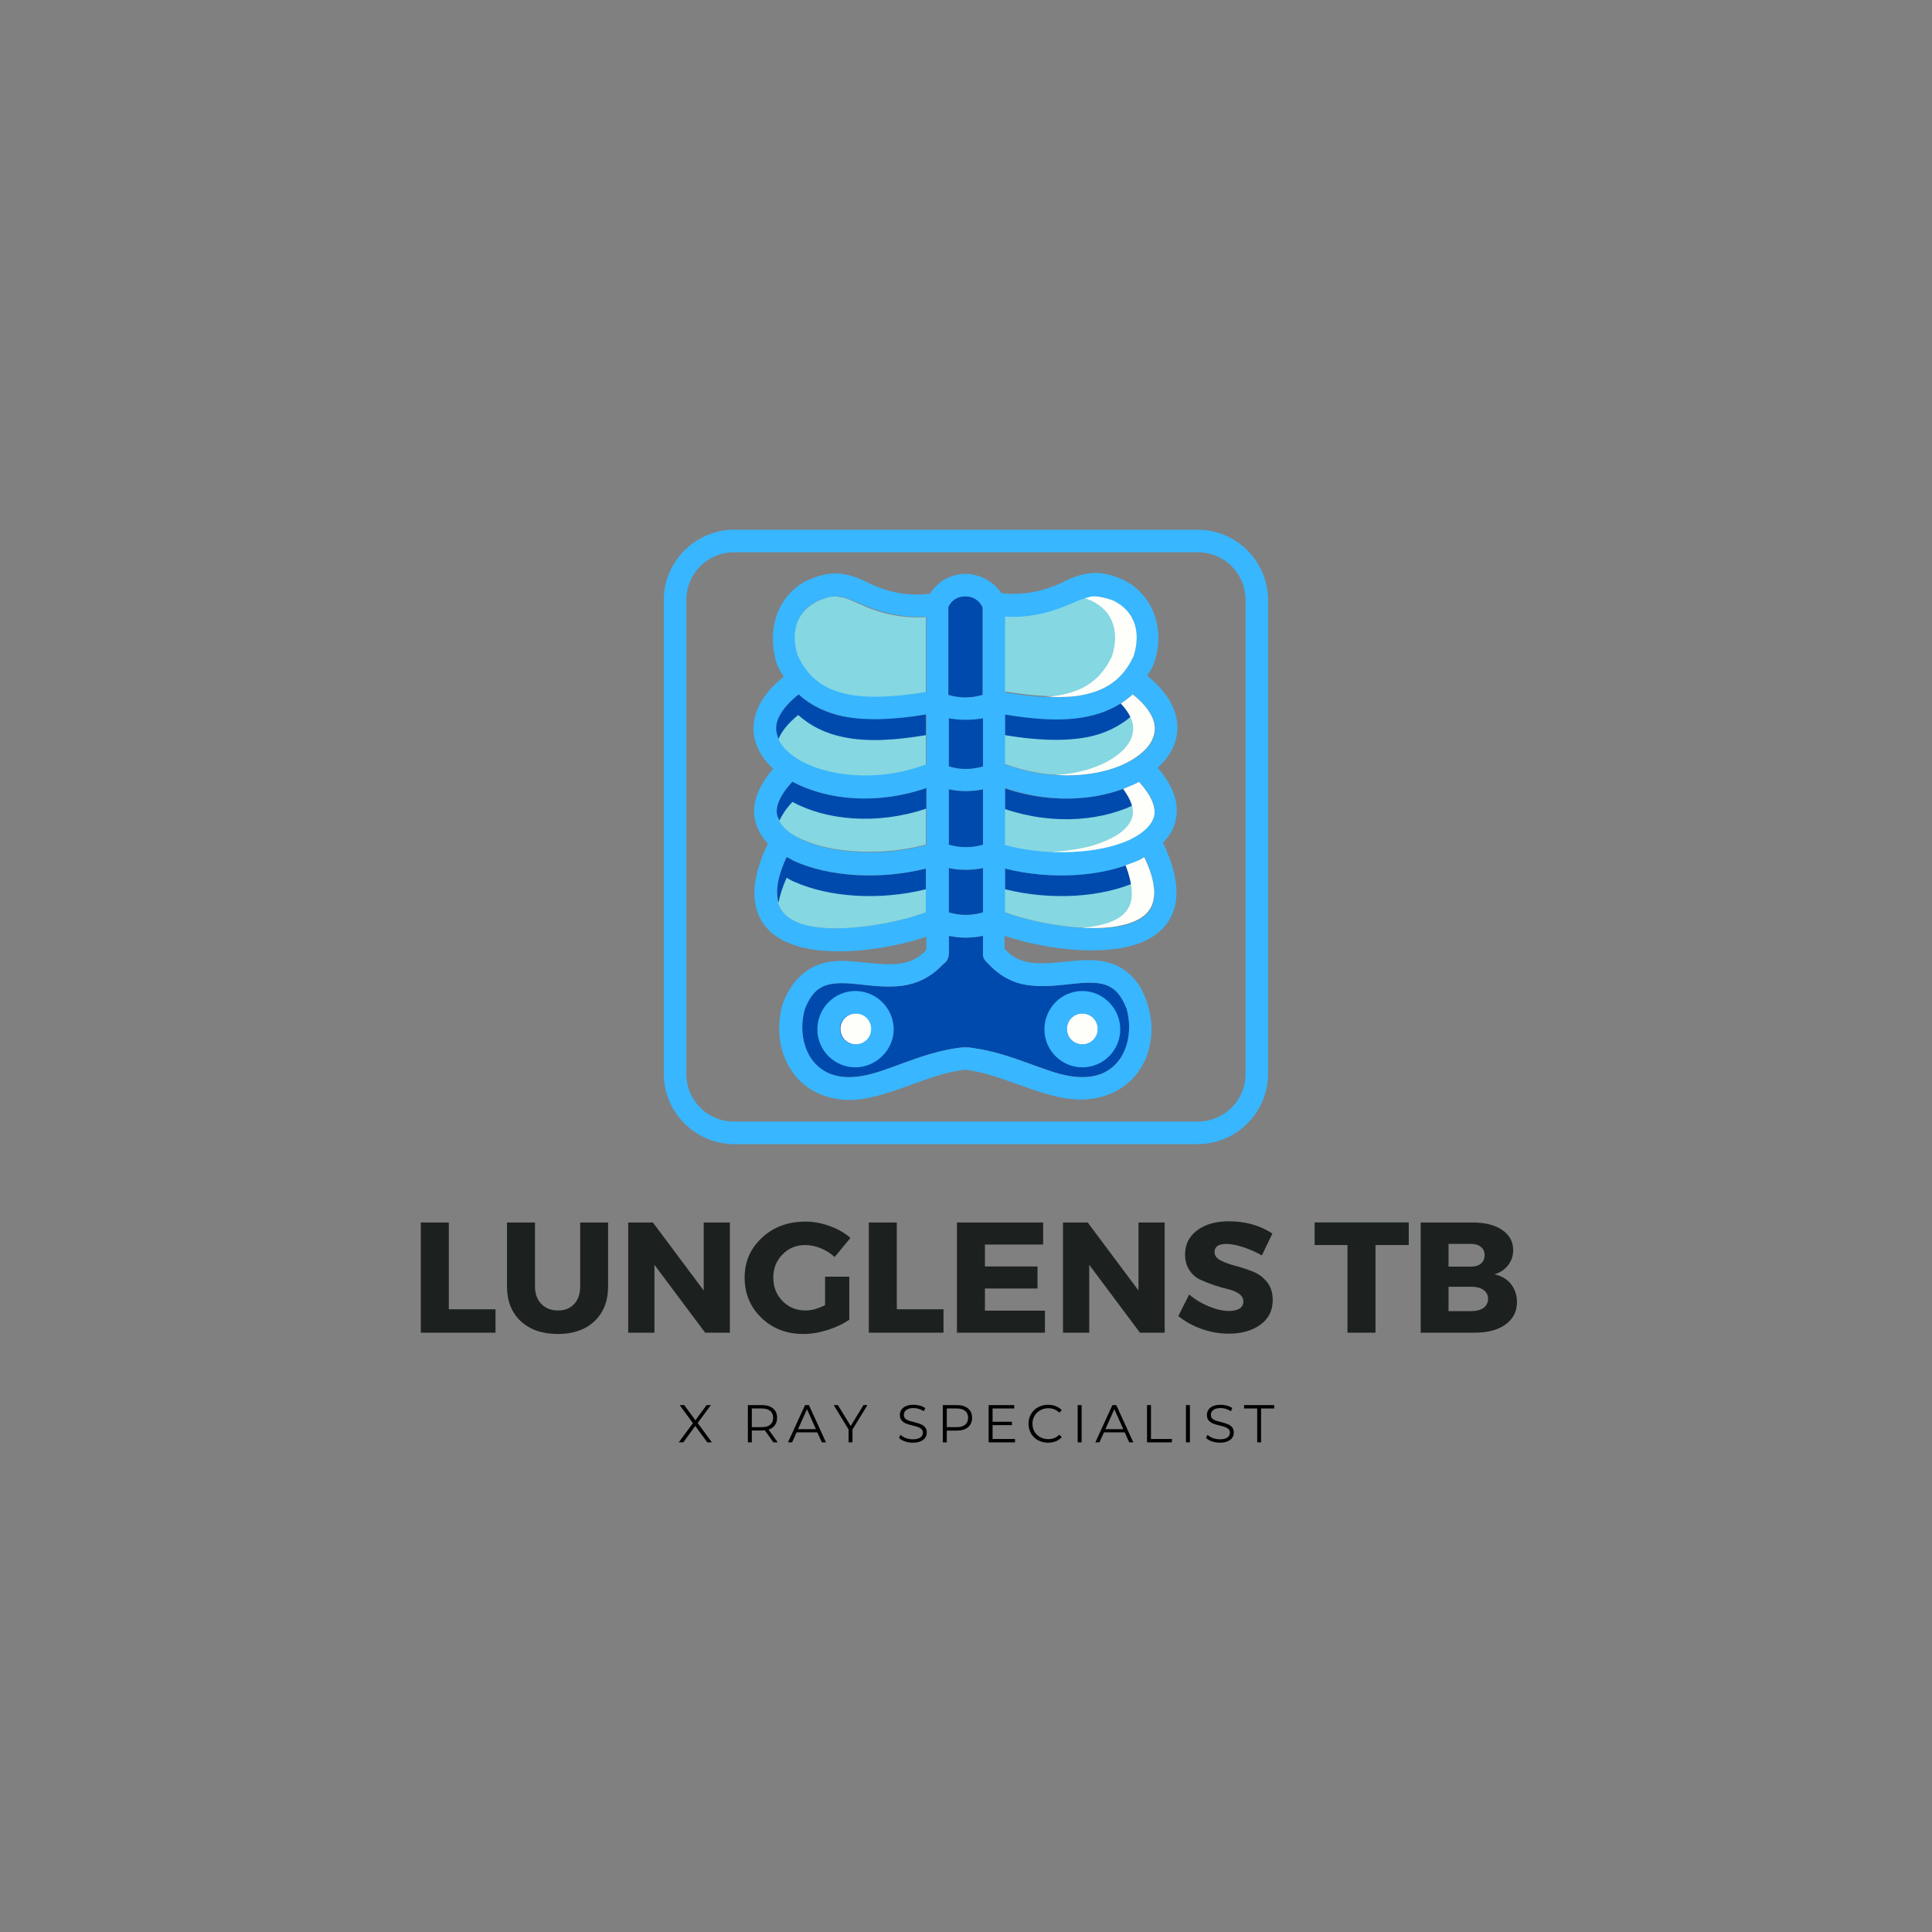 <svg xmlns="http://www.w3.org/2000/svg" xmlns:xlink="http://www.w3.org/1999/xlink" width="500" zoomAndPan="magnify" viewBox="0 0 375 375" height="500" preserveAspectRatio="xMidYMid meet" version="1.0"><rect x="0" y="0" width="375" height="375" fill="#808080" stroke="none"/><defs><g/><clipPath id="8dfd5651bb"><path d="M 128.762 102.809 L 246.512 102.809 L 246.512 222.059 L 128.762 222.059 Z M 128.762 102.809 " clip-rule="nonzero"/></clipPath></defs><path fill="#004aad" d="M 184.18 181.641 L 184.18 185.184 C 184.086 186.395 183.434 186.953 182.969 187.23 C 180.641 189.75 177.844 190.961 175.145 191.332 C 172.16 191.703 169.273 191.332 166.758 191.051 C 164.242 190.773 162.004 190.68 160.328 191.238 C 158.746 191.797 157.441 192.824 156.23 195.805 C 155.203 199.344 155.762 203.07 157.531 205.586 C 159.305 208.102 162.285 209.688 167.316 208.848 C 172.16 208.102 178.777 204.281 186.324 203.352 C 187.254 203.258 188 203.258 189.027 203.445 C 196.387 204.469 202.816 208.102 207.566 208.848 C 212.504 209.688 215.488 208.102 217.352 205.586 C 219.121 203.07 219.68 199.344 218.656 195.711 C 217.441 192.73 216.141 191.703 214.555 191.145 C 212.879 190.586 210.734 190.68 208.125 190.961 C 205.609 191.238 202.723 191.613 199.742 191.238 C 197.039 190.867 194.242 189.656 191.914 187.141 C 191.449 186.672 190.703 186.113 190.797 185.09 L 190.797 181.641 C 188.559 182.109 186.324 182.109 184.18 181.641 Z M 184.18 181.641 " fill-opacity="1" fill-rule="nonzero"/><g clip-path="url(#8dfd5651bb)"><path fill="#38b6ff" d="M 142.531 102.816 C 134.984 102.816 128.836 108.969 128.836 116.516 L 128.836 208.383 C 128.836 215.93 134.984 222.078 142.531 222.078 L 232.445 222.078 C 239.992 222.078 246.141 215.93 246.141 208.383 L 246.141 116.516 C 246.141 108.969 239.992 102.816 232.445 102.816 Z M 142.531 107.195 L 232.445 107.195 C 237.66 107.195 241.762 111.297 241.762 116.516 L 241.762 208.383 C 241.762 213.602 237.66 217.699 232.445 217.699 L 142.531 217.699 C 137.312 217.699 133.215 213.602 133.215 208.383 L 133.215 116.516 C 133.215 111.297 137.312 107.195 142.531 107.195 Z M 142.531 107.195 " fill-opacity="1" fill-rule="nonzero"/></g><path fill="#38b6ff" d="M 187.348 111.391 C 184.738 111.391 182.039 112.785 180.547 115.211 C 176.633 115.77 172.906 115.117 168.992 113.348 C 167.129 112.414 165.453 111.668 163.496 111.391 C 161.539 111.109 159.395 111.484 157.066 112.508 C 157.066 112.508 157.066 112.508 156.973 112.508 C 151.664 115.023 149.332 120.52 150.172 126.203 C 150.359 127.414 150.637 128.719 151.105 129.559 C 151.383 130.211 151.758 130.77 152.129 131.328 C 148.309 134.402 146.258 137.852 146.258 141.391 C 146.258 144.371 147.75 147.074 150.078 149.219 C 147.191 152.57 145.887 155.926 146.539 159.094 C 146.91 160.863 147.844 162.449 149.055 163.754 C 146.164 169.715 145.699 174.469 147.469 178.102 C 149.426 182.016 153.621 183.691 158 184.344 C 165.453 185.367 174.211 183.691 179.801 181.828 L 179.801 184.344 C 178.219 186.113 176.539 186.766 174.582 187.047 C 172.441 187.324 169.926 187.047 167.223 186.766 C 164.52 186.488 161.727 186.207 158.93 187.23 C 156.602 188.07 154.551 189.75 152.969 192.543 C 152.223 193.941 151.848 194.781 151.57 196.27 C 150.73 200.555 151.477 204.844 153.898 208.195 C 156.414 211.738 160.98 213.973 166.664 213.414 C 167.504 213.32 167.969 213.227 168.809 213.043 C 174.863 211.832 181.105 208.289 187.348 207.637 C 193.219 208.289 199.273 211.551 205.145 212.855 C 206.262 213.133 207.566 213.32 209.059 213.414 C 214.277 213.602 218.469 211.457 220.891 208.102 C 223.035 205.215 223.777 201.488 223.406 197.855 C 222.941 195.152 222.477 193.848 221.355 191.613 C 219.867 189.281 218.004 187.793 215.859 187.047 C 213.062 186.113 210.27 186.301 207.566 186.582 C 204.863 186.859 202.348 187.141 200.207 186.859 C 198.25 186.582 196.574 185.93 194.988 184.156 L 194.988 181.641 C 200.484 183.504 209.336 185.184 216.793 184.156 C 221.172 183.504 225.363 181.828 227.32 177.914 C 229.09 174.375 228.625 169.621 225.734 163.566 C 227.039 162.262 227.973 160.68 228.25 158.906 C 228.902 155.738 227.598 152.387 224.711 149.031 C 227.039 146.887 228.531 144.281 228.531 141.203 C 228.531 137.758 226.574 134.309 222.66 131.141 C 222.941 130.676 223.312 130.211 223.594 129.652 C 224.152 128.441 224.43 127.508 224.711 125.832 C 225.457 120.242 223.035 114.93 217.816 112.414 C 217.816 112.414 217.816 112.414 217.723 112.414 C 215.395 111.391 213.25 111.016 211.293 111.297 C 209.336 111.574 207.566 112.32 205.797 113.254 C 201.977 114.93 198.25 115.582 194.336 115.117 C 192.754 112.695 189.957 111.391 187.348 111.391 Z M 187.348 115.77 C 188.746 115.77 189.957 116.422 190.703 117.91 L 190.703 134.867 C 188.465 135.52 186.324 135.52 184.086 134.867 L 184.086 117.816 C 184.832 116.422 186.043 115.77 187.348 115.77 Z M 162.098 115.77 C 162.379 115.77 162.656 115.77 162.938 115.77 C 164.055 115.953 165.359 116.422 167.129 117.258 C 167.129 117.258 167.223 117.258 167.223 117.258 C 171.23 119.031 175.422 119.961 179.801 119.684 L 179.801 134.219 C 174.117 135.148 168.898 135.52 164.707 134.684 C 160.234 133.75 157.066 131.699 154.926 127.137 C 153.434 122.289 154.832 118.379 158.93 116.516 C 160.234 116.047 161.168 115.863 162.098 115.77 Z M 212.785 115.77 C 213.715 115.77 214.742 116.047 216.047 116.605 C 220.145 118.562 221.543 122.477 220.051 127.32 C 217.91 131.887 214.742 133.938 210.27 134.867 C 206.078 135.707 200.859 135.336 195.176 134.402 L 195.176 119.867 C 199.461 120.148 203.746 119.309 207.754 117.445 C 207.754 117.445 207.848 117.445 207.848 117.445 C 209.617 116.605 210.828 116.047 212.039 115.953 C 212.133 115.77 212.41 115.77 212.785 115.77 Z M 219.867 134.777 C 223.035 137.293 224.246 139.621 224.246 141.391 C 224.246 143.441 222.941 145.492 220.145 147.262 C 214.836 150.617 204.773 152.012 195.176 148.379 L 195.176 138.781 C 200.859 139.715 206.262 140.086 211.199 139.156 C 214.367 138.41 217.352 137.012 219.867 134.777 Z M 155.016 134.777 C 157.531 137.012 160.516 138.41 163.777 139.062 C 168.621 140.086 174.117 139.621 179.801 138.688 L 179.801 148.285 C 170.203 151.918 160.141 150.617 154.832 147.168 C 152.035 145.398 150.73 143.348 150.73 141.297 C 150.637 139.621 151.848 137.293 155.016 134.777 Z M 184.18 139.434 C 186.324 139.898 188.559 139.898 190.797 139.434 L 190.797 148.75 C 188.559 149.402 186.418 149.402 184.18 148.75 Z M 153.805 151.734 C 160.328 155.273 170.113 156.301 179.801 153.039 L 179.801 164.031 C 171.508 166.27 161.633 165.711 155.949 163.102 C 152.875 161.703 151.289 159.934 150.918 158.254 C 150.547 156.672 151.195 154.527 153.805 151.734 Z M 221.078 151.734 C 223.688 154.527 224.34 156.672 224.059 158.164 C 223.688 159.934 222.102 161.703 219.027 163.008 C 213.344 165.617 203.469 166.176 195.176 163.938 L 195.176 152.945 C 204.773 156.301 214.461 155.273 221.078 151.734 Z M 184.18 153.223 C 186.324 153.691 188.559 153.691 190.797 153.223 L 190.797 163.938 C 188.559 164.59 186.418 164.5 184.18 163.938 Z M 152.688 166.363 C 153.152 166.641 153.621 166.922 154.086 167.105 C 160.887 170.184 170.762 170.832 179.707 168.598 L 179.707 177.078 C 175.328 178.754 165.359 180.898 158.559 179.965 C 154.926 179.406 152.41 178.195 151.383 176.145 C 150.547 174.281 150.453 171.207 152.688 166.363 Z M 222.195 166.363 C 224.43 171.301 224.43 174.281 223.5 176.145 C 222.477 178.195 219.961 179.406 216.324 179.965 C 209.43 180.898 199.555 178.754 195.176 177.168 L 195.176 168.691 C 204.211 170.926 213.996 170.273 220.797 167.199 C 221.262 166.828 221.73 166.547 222.195 166.363 Z M 184.18 168.504 C 186.324 168.969 188.559 168.969 190.797 168.504 L 190.797 177.078 C 188.559 177.73 186.418 177.73 184.18 177.078 Z M 184.18 181.641 C 186.324 182.109 188.559 182.109 190.797 181.641 L 190.797 185.09 C 190.703 186.113 191.449 186.672 191.914 187.141 C 194.242 189.656 197.039 190.961 199.742 191.238 C 202.723 191.613 205.609 191.238 208.125 190.961 C 210.641 190.68 212.879 190.586 214.555 191.145 C 216.141 191.703 217.441 192.73 218.656 195.711 C 219.68 199.25 219.121 203.07 217.352 205.586 C 215.578 208.102 212.598 209.688 207.566 208.848 C 202.816 208.102 196.293 204.469 189.027 203.445 C 188 203.258 187.254 203.258 186.324 203.352 C 178.777 204.281 172.16 208.102 167.316 208.848 C 162.379 209.688 159.395 208.102 157.531 205.586 C 155.762 203.07 155.203 199.344 156.23 195.805 C 157.441 192.824 158.746 191.797 160.328 191.238 C 162.004 190.68 164.148 190.773 166.758 191.051 C 169.273 191.332 172.16 191.703 175.145 191.332 C 177.844 190.961 180.641 189.75 182.969 187.23 C 183.344 186.953 184.086 186.395 184.18 185.184 Z M 184.18 181.641 " fill-opacity="1" fill-rule="nonzero"/><path fill="#38b6ff" d="M 166.012 192.355 C 161.91 192.355 158.652 195.711 158.652 199.812 C 158.652 203.91 162.004 207.172 166.012 207.172 C 170.02 207.172 173.465 203.816 173.465 199.812 C 173.465 195.711 170.113 192.355 166.012 192.355 Z M 166.012 196.734 C 167.688 196.734 168.992 198.039 168.992 199.719 C 168.992 201.395 167.688 202.699 166.012 202.699 C 164.336 202.699 163.031 201.395 163.031 199.719 C 163.031 198.039 164.336 196.734 166.012 196.734 Z M 166.012 196.734 " fill-opacity="1" fill-rule="nonzero"/><path fill="#38b6ff" d="M 210.082 192.355 C 205.984 192.355 202.723 195.711 202.723 199.812 C 202.723 203.91 206.078 207.172 210.082 207.172 C 214.184 207.172 217.441 203.816 217.441 199.812 C 217.441 195.711 214.09 192.355 210.082 192.355 Z M 210.082 196.734 C 211.762 196.734 213.062 198.039 213.062 199.719 C 213.062 201.395 211.762 202.699 210.082 202.699 C 208.406 202.699 207.102 201.395 207.102 199.719 C 207.102 198.039 208.406 196.734 210.082 196.734 Z M 210.082 196.734 " fill-opacity="1" fill-rule="nonzero"/><path fill="#fefffb" d="M 166.105 196.734 C 164.43 196.734 163.125 198.039 163.125 199.719 C 163.125 201.395 164.43 202.699 166.105 202.699 C 167.781 202.699 169.086 201.395 169.086 199.719 C 169.086 198.039 167.781 196.734 166.105 196.734 Z M 166.105 196.734 " fill-opacity="1" fill-rule="nonzero"/><path fill="#fefffb" d="M 210.082 196.734 C 208.406 196.734 207.102 198.039 207.102 199.719 C 207.102 201.395 208.406 202.699 210.082 202.699 C 211.762 202.699 213.062 201.395 213.062 199.719 C 213.062 198.039 211.762 196.734 210.082 196.734 Z M 210.082 196.734 " fill-opacity="1" fill-rule="nonzero"/><path fill="#004aad" d="M 187.348 115.77 C 185.949 115.77 184.738 116.422 184.086 117.816 L 184.086 134.867 C 186.23 135.52 188.465 135.52 190.703 134.867 L 190.703 117.91 C 190.051 116.422 188.746 115.77 187.348 115.77 Z M 184.18 139.434 L 184.18 148.75 C 186.324 149.402 188.559 149.402 190.797 148.75 L 190.797 139.434 C 188.559 139.809 186.324 139.809 184.18 139.434 Z M 184.18 153.223 L 184.18 163.938 C 186.324 164.59 188.559 164.59 190.797 163.938 L 190.797 153.223 C 188.559 153.691 186.324 153.691 184.18 153.223 Z M 184.18 168.504 L 184.18 177.078 C 186.324 177.73 188.559 177.73 190.797 177.078 L 190.797 168.504 C 188.559 168.969 186.324 168.969 184.18 168.504 Z M 184.18 168.504 " fill-opacity="1" fill-rule="nonzero"/><path fill="#85d7e1" d="M 162.098 115.77 C 161.168 115.77 160.234 116.047 158.836 116.605 C 154.738 118.562 153.34 122.477 154.832 127.23 C 156.973 131.793 160.141 133.844 164.613 134.777 C 168.809 135.613 174.023 135.242 179.707 134.309 L 179.707 119.773 C 175.422 120.055 171.137 119.215 167.129 117.352 C 167.129 117.352 167.035 117.352 167.035 117.352 C 165.266 116.516 164.055 115.953 162.844 115.863 C 162.656 115.77 162.379 115.77 162.098 115.77 Z M 155.016 134.777 C 151.848 137.293 150.637 139.621 150.637 141.391 C 150.637 143.441 151.941 145.492 154.738 147.262 C 160.047 150.617 170.113 152.012 179.707 148.379 L 179.707 138.781 C 174.023 139.715 168.527 140.086 163.684 139.156 C 160.516 138.41 157.441 137.012 155.016 134.777 Z M 153.805 151.734 C 151.195 154.527 150.547 156.672 150.824 158.164 C 151.195 159.934 152.781 161.703 155.855 163.008 C 161.539 165.617 171.414 166.176 179.707 163.938 L 179.707 152.945 C 170.113 156.301 160.422 155.273 153.805 151.734 Z M 152.688 166.363 C 150.453 171.301 150.453 174.281 151.383 176.145 C 152.41 178.195 154.926 179.5 158.559 179.965 C 165.453 180.898 175.328 178.754 179.707 177.078 L 179.707 168.598 C 170.672 170.832 160.887 170.184 154.086 167.105 C 153.621 166.828 153.152 166.547 152.688 166.363 Z M 152.688 166.363 " fill-opacity="1" fill-rule="nonzero"/><path fill="#85d7e1" d="M 212.785 115.77 C 212.504 115.77 212.227 115.77 211.945 115.77 C 210.828 115.953 209.523 116.422 207.754 117.258 C 207.754 117.258 207.66 117.258 207.66 117.258 C 203.652 119.031 199.461 119.961 195.082 119.684 L 195.082 134.219 C 200.766 135.148 205.984 135.52 210.176 134.684 C 214.648 133.75 217.816 131.699 219.961 127.137 C 221.449 122.289 220.051 118.379 215.953 116.422 C 214.648 116.047 213.625 115.863 212.785 115.77 Z M 219.867 134.777 C 217.352 137.012 214.367 138.41 211.109 139.062 C 206.262 140.086 200.766 139.621 195.082 138.688 L 195.082 148.285 C 204.68 151.918 214.836 150.617 220.051 147.168 C 222.848 145.398 224.152 143.348 224.152 141.297 C 224.152 139.621 223.035 137.293 219.867 134.777 Z M 221.078 151.734 C 214.555 155.273 204.773 156.301 195.082 153.039 L 195.082 164.031 C 203.375 166.27 213.25 165.711 218.934 163.102 C 222.008 161.703 223.594 159.934 223.965 158.254 C 224.34 156.672 223.594 154.527 221.078 151.734 Z M 222.102 166.363 C 221.637 166.641 221.172 166.922 220.703 167.105 C 213.902 170.184 204.027 170.832 195.082 168.598 L 195.082 177.078 C 199.461 178.754 209.336 180.898 216.23 179.871 C 219.867 179.312 222.383 178.102 223.406 176.051 C 224.34 174.281 224.43 171.207 222.102 166.363 Z M 222.102 166.363 " fill-opacity="1" fill-rule="nonzero"/><path fill="#004aad" d="M 219.867 134.777 C 217.352 137.012 214.367 138.41 211.109 139.062 C 206.262 140.086 200.766 139.621 195.082 138.688 L 195.082 142.695 C 200.766 143.629 206.168 144 211.109 143.066 C 214.367 142.418 217.352 141.02 219.867 138.781 C 222.008 140.461 223.125 142.043 223.688 143.441 C 223.965 142.789 224.152 142.137 224.152 141.484 C 224.152 139.621 223.035 137.293 219.867 134.777 Z M 221.078 151.734 C 214.555 155.273 204.773 156.301 195.082 153.039 L 195.082 157.043 C 204.773 160.305 214.461 159.281 221.078 155.738 C 222.289 157.137 223.125 158.254 223.594 159.375 C 223.777 159 223.965 158.629 224.059 158.254 C 224.34 156.672 223.594 154.527 221.078 151.734 Z M 222.102 166.363 C 221.637 166.641 221.172 166.922 220.703 167.105 C 213.902 170.184 204.027 170.832 195.082 168.598 L 195.082 172.605 C 204.121 174.84 213.902 174.188 220.703 171.113 C 221.172 170.926 221.637 170.648 222.102 170.367 C 222.941 172.23 223.406 173.816 223.688 175.215 C 224.246 173.348 224.059 170.555 222.102 166.363 Z M 222.102 166.363 " fill-opacity="1" fill-rule="nonzero"/><path fill="#004aad" d="M 155.016 134.777 C 151.848 137.293 150.637 139.621 150.637 141.391 C 150.637 142.043 150.824 142.695 151.105 143.441 C 151.664 142.043 152.875 140.461 154.926 138.781 C 157.441 141.02 160.422 142.418 163.684 143.066 C 168.527 144.094 174.023 143.629 179.707 142.695 L 179.707 138.688 C 174.023 139.621 168.527 139.992 163.684 139.062 C 160.516 138.41 157.441 137.012 155.016 134.777 Z M 153.805 151.734 C 151.195 154.527 150.547 156.672 150.824 158.164 C 150.918 158.535 151.105 158.906 151.289 159.281 C 151.758 158.254 152.5 157.043 153.805 155.648 C 160.328 159.188 170.113 160.211 179.801 156.949 L 179.801 152.945 C 170.113 156.301 160.422 155.273 153.805 151.734 Z M 152.688 166.363 C 150.73 170.555 150.547 173.348 151.105 175.215 C 151.383 173.816 151.848 172.23 152.688 170.367 C 153.152 170.648 153.621 170.926 154.086 171.113 C 160.887 174.188 170.762 174.84 179.707 172.605 L 179.707 168.598 C 170.672 170.832 160.887 170.184 154.086 167.105 C 153.621 166.828 153.152 166.547 152.688 166.363 Z M 152.688 166.363 " fill-opacity="1" fill-rule="nonzero"/><path fill="#fefffb" d="M 212.785 115.77 C 212.504 115.77 212.227 115.77 211.945 115.77 C 211.574 115.863 211.109 115.953 210.641 116.141 C 211.016 116.234 211.387 116.422 211.852 116.605 C 215.953 118.562 217.352 122.477 215.859 127.32 C 213.715 131.887 210.547 133.938 206.078 134.867 C 205.051 135.055 204.027 135.242 202.91 135.242 C 205.609 135.336 208.125 135.336 210.27 134.867 C 214.742 133.938 217.91 131.887 220.051 127.32 C 221.543 122.477 220.145 118.562 216.047 116.605 C 214.648 116.047 213.625 115.863 212.785 115.77 Z M 219.867 134.777 C 219.121 135.43 218.375 135.988 217.535 136.547 C 219.309 138.41 219.961 140.086 219.961 141.391 C 219.961 143.441 218.656 145.492 215.859 147.262 C 213.25 148.938 209.43 150.148 205.051 150.43 C 211.109 150.801 216.605 149.496 220.051 147.262 C 222.848 145.492 224.152 143.441 224.152 141.391 C 224.152 139.621 223.035 137.293 219.867 134.777 Z M 221.078 151.734 C 220.145 152.293 219.027 152.664 218.004 153.133 C 219.586 155.273 220.051 156.949 219.867 158.254 C 219.492 160.027 217.91 161.797 214.836 163.102 C 212.039 164.406 208.219 165.148 204.121 165.336 C 209.805 165.617 215.301 164.777 219.027 163.102 C 222.102 161.703 223.688 159.934 224.059 158.254 C 224.34 156.672 223.594 154.527 221.078 151.734 Z M 222.102 166.363 C 221.637 166.641 221.172 166.922 220.703 167.105 C 220.051 167.387 219.309 167.664 218.469 167.945 C 219.961 171.859 219.961 174.469 219.121 176.051 C 218.094 178.102 215.578 179.312 211.945 179.871 C 211.293 179.965 210.641 179.965 210.082 180.059 C 212.227 180.152 214.367 180.152 216.23 179.871 C 219.867 179.312 222.383 178.102 223.406 176.051 C 224.34 174.281 224.43 171.207 222.102 166.363 Z M 222.102 166.363 " fill-opacity="1" fill-rule="nonzero"/><g fill="#1c2120" fill-opacity="1"><g transform="translate(79.536, 258.677)"><g><path d="M 7.578 -4.547 L 16.641 -4.547 L 16.641 0 L 2.141 0 L 2.141 -21.391 L 7.578 -21.391 Z M 7.578 -4.547 "/></g></g></g><g fill="#1c2120" fill-opacity="1"><g transform="translate(96.64, 258.677)"><g><path d="M 21.391 -21.391 L 21.391 -8.984 C 21.391 -6.148 20.508 -3.898 18.75 -2.234 C 17 -0.578 14.629 0.25 11.641 0.25 C 8.629 0.25 6.227 -0.578 4.438 -2.234 C 2.656 -3.898 1.766 -6.148 1.766 -8.984 L 1.766 -21.391 L 7.203 -21.391 L 7.203 -8.984 C 7.203 -7.555 7.613 -6.422 8.438 -5.578 C 9.27 -4.734 10.348 -4.312 11.672 -4.312 C 12.973 -4.312 14.016 -4.727 14.797 -5.562 C 15.578 -6.395 15.969 -7.535 15.969 -8.984 L 15.969 -21.391 Z M 21.391 -21.391 "/></g></g></g><g fill="#1c2120" fill-opacity="1"><g transform="translate(119.793, 258.677)"><g><path d="M 21.875 0 L 17.078 0 L 7.234 -13.172 L 7.234 0 L 2.141 0 L 2.141 -21.391 L 6.938 -21.391 L 16.797 -8.188 L 16.797 -21.391 L 21.875 -21.391 Z M 21.875 0 "/></g></g></g><g fill="#1c2120" fill-opacity="1"><g transform="translate(143.8, 258.677)"><g><path d="M 16.344 -10.875 L 21.047 -10.875 L 21.047 -2.531 C 19.891 -1.719 18.488 -1.051 16.844 -0.531 C 15.207 -0.008 13.645 0.25 12.156 0.25 C 8.895 0.25 6.176 -0.789 4 -2.875 C 1.82 -4.969 0.734 -7.57 0.734 -10.688 C 0.734 -13.781 1.852 -16.363 4.094 -18.438 C 6.332 -20.52 9.145 -21.562 12.531 -21.562 C 14.113 -21.562 15.688 -21.273 17.25 -20.703 C 18.82 -20.141 20.16 -19.367 21.266 -18.391 L 18.203 -14.688 C 17.43 -15.406 16.535 -15.973 15.516 -16.391 C 14.492 -16.805 13.488 -17.016 12.5 -17.016 C 10.738 -17.016 9.266 -16.406 8.078 -15.188 C 6.891 -13.977 6.297 -12.477 6.297 -10.688 C 6.297 -8.875 6.895 -7.359 8.094 -6.141 C 9.289 -4.922 10.781 -4.312 12.562 -4.312 C 13.695 -4.312 14.957 -4.656 16.344 -5.344 Z M 16.344 -10.875 "/></g></g></g><g fill="#1c2120" fill-opacity="1"><g transform="translate(166.494, 258.677)"><g><path d="M 7.578 -4.547 L 16.641 -4.547 L 16.641 0 L 2.141 0 L 2.141 -21.391 L 7.578 -21.391 Z M 7.578 -4.547 "/></g></g></g><g fill="#1c2120" fill-opacity="1"><g transform="translate(183.599, 258.677)"><g><path d="M 18.875 -17.109 L 7.578 -17.109 L 7.578 -12.859 L 17.781 -12.859 L 17.781 -8.578 L 7.578 -8.578 L 7.578 -4.281 L 19.219 -4.281 L 19.219 0 L 2.141 0 L 2.141 -21.391 L 18.875 -21.391 Z M 18.875 -17.109 "/></g></g></g><g fill="#1c2120" fill-opacity="1"><g transform="translate(204.186, 258.677)"><g><path d="M 21.875 0 L 17.078 0 L 7.234 -13.172 L 7.234 0 L 2.141 0 L 2.141 -21.391 L 6.938 -21.391 L 16.797 -8.188 L 16.797 -21.391 L 21.875 -21.391 Z M 21.875 0 "/></g></g></g><g fill="#1c2120" fill-opacity="1"><g transform="translate(228.193, 258.677)"><g><path d="M 10.359 -21.625 C 13.555 -21.625 16.363 -20.832 18.781 -19.25 L 16.734 -15 C 15.617 -15.645 14.414 -16.176 13.125 -16.594 C 11.844 -17.02 10.766 -17.234 9.891 -17.234 C 8.328 -17.234 7.547 -16.711 7.547 -15.672 C 7.547 -14.992 7.93 -14.453 8.703 -14.047 C 9.473 -13.641 10.414 -13.289 11.531 -13 C 12.645 -12.707 13.754 -12.348 14.859 -11.922 C 15.973 -11.504 16.914 -10.828 17.688 -9.891 C 18.457 -8.953 18.844 -7.773 18.844 -6.359 C 18.844 -4.297 18.035 -2.688 16.422 -1.531 C 14.816 -0.383 12.773 0.188 10.297 0.188 C 8.523 0.188 6.77 -0.117 5.031 -0.734 C 3.301 -1.348 1.797 -2.18 0.516 -3.234 L 2.625 -7.422 C 3.707 -6.484 4.977 -5.711 6.438 -5.109 C 7.906 -4.516 9.211 -4.219 10.359 -4.219 C 11.234 -4.219 11.914 -4.375 12.406 -4.688 C 12.895 -5 13.141 -5.461 13.141 -6.078 C 13.141 -6.672 12.859 -7.164 12.297 -7.562 C 11.734 -7.957 11.035 -8.25 10.203 -8.438 C 9.367 -8.633 8.461 -8.895 7.484 -9.219 C 6.504 -9.551 5.598 -9.91 4.766 -10.297 C 3.93 -10.68 3.234 -11.297 2.672 -12.141 C 2.109 -12.984 1.828 -14 1.828 -15.188 C 1.828 -17.133 2.602 -18.691 4.156 -19.859 C 5.719 -21.035 7.785 -21.625 10.359 -21.625 Z M 10.359 -21.625 "/></g></g></g><g fill="#1c2120" fill-opacity="1"><g transform="translate(247.864, 258.677)"><g/></g></g><g fill="#1c2120" fill-opacity="1"><g transform="translate(254.95, 258.677)"><g><path d="M 18.484 -17.016 L 12.031 -17.016 L 12.031 0 L 6.594 0 L 6.594 -17.016 L 0.219 -17.016 L 0.219 -21.406 L 18.484 -21.406 Z M 18.484 -17.016 "/></g></g></g><g fill="#1c2120" fill-opacity="1"><g transform="translate(273.612, 258.677)"><g><path d="M 2.141 -21.391 L 12.25 -21.391 C 14.656 -21.391 16.562 -20.906 17.969 -19.938 C 19.383 -18.969 20.094 -17.664 20.094 -16.031 C 20.094 -14.914 19.766 -13.938 19.109 -13.094 C 18.461 -12.25 17.57 -11.66 16.438 -11.328 C 17.781 -11.066 18.848 -10.445 19.641 -9.469 C 20.43 -8.488 20.828 -7.305 20.828 -5.922 C 20.828 -4.109 20.086 -2.664 18.609 -1.594 C 17.141 -0.531 15.141 0 12.609 0 L 2.141 0 Z M 7.547 -17.234 L 7.547 -12.828 L 11.938 -12.828 C 12.738 -12.828 13.375 -13.023 13.844 -13.422 C 14.312 -13.816 14.547 -14.363 14.547 -15.062 C 14.547 -15.727 14.312 -16.254 13.844 -16.641 C 13.375 -17.035 12.738 -17.234 11.938 -17.234 Z M 7.547 -8.922 L 7.547 -4.188 L 11.938 -4.188 C 12.957 -4.188 13.758 -4.398 14.344 -4.828 C 14.926 -5.254 15.219 -5.844 15.219 -6.594 C 15.219 -7.312 14.926 -7.879 14.344 -8.297 C 13.758 -8.711 12.957 -8.922 11.938 -8.922 Z M 7.547 -8.922 "/></g></g></g><g fill="#000000" fill-opacity="1"><g transform="translate(131.571, 279.961)"><g><path d="M 5.719 0 L 3.375 -3.188 L 1.062 0 L 0.172 0 L 2.922 -3.719 L 0.359 -7.234 L 1.234 -7.234 L 3.406 -4.281 L 5.578 -7.234 L 6.406 -7.234 L 3.844 -3.75 L 6.609 0 Z M 5.719 0 "/></g></g></g><g fill="#000000" fill-opacity="1"><g transform="translate(139.819, 279.961)"><g/></g></g><g fill="#000000" fill-opacity="1"><g transform="translate(143.989, 279.961)"><g><path d="M 6.125 0 L 4.469 -2.328 C 4.281 -2.305 4.086 -2.297 3.891 -2.297 L 1.938 -2.297 L 1.938 0 L 1.172 0 L 1.172 -7.234 L 3.891 -7.234 C 4.816 -7.234 5.539 -7.016 6.062 -6.578 C 6.582 -6.141 6.844 -5.535 6.844 -4.766 C 6.844 -4.191 6.695 -3.707 6.406 -3.312 C 6.125 -2.926 5.719 -2.648 5.188 -2.484 L 6.969 0 Z M 3.875 -2.953 C 4.582 -2.953 5.125 -3.109 5.5 -3.422 C 5.883 -3.742 6.078 -4.191 6.078 -4.766 C 6.078 -5.348 5.883 -5.797 5.5 -6.109 C 5.125 -6.422 4.582 -6.578 3.875 -6.578 L 1.938 -6.578 L 1.938 -2.953 Z M 3.875 -2.953 "/></g></g></g><g fill="#000000" fill-opacity="1"><g transform="translate(152.93, 279.961)"><g><path d="M 5.719 -1.938 L 1.688 -1.938 L 0.812 0 L 0.016 0 L 3.328 -7.234 L 4.078 -7.234 L 7.391 0 L 6.594 0 Z M 5.438 -2.562 L 3.703 -6.438 L 1.969 -2.562 Z M 5.438 -2.562 "/></g></g></g><g fill="#000000" fill-opacity="1"><g transform="translate(161.809, 279.961)"><g><path d="M 3.656 -2.5 L 3.656 0 L 2.906 0 L 2.906 -2.5 L 0.016 -7.234 L 0.828 -7.234 L 3.312 -3.172 L 5.797 -7.234 L 6.562 -7.234 Z M 3.656 -2.5 "/></g></g></g><g fill="#000000" fill-opacity="1"><g transform="translate(169.839, 279.961)"><g/></g></g><g fill="#000000" fill-opacity="1"><g transform="translate(174.01, 279.961)"><g><path d="M 3.172 0.062 C 2.641 0.062 2.125 -0.02 1.625 -0.188 C 1.133 -0.363 0.754 -0.594 0.484 -0.875 L 0.781 -1.469 C 1.039 -1.207 1.391 -0.992 1.828 -0.828 C 2.266 -0.672 2.711 -0.594 3.172 -0.594 C 3.816 -0.594 4.301 -0.707 4.625 -0.938 C 4.957 -1.176 5.125 -1.488 5.125 -1.875 C 5.125 -2.164 5.035 -2.395 4.859 -2.562 C 4.68 -2.738 4.461 -2.875 4.203 -2.969 C 3.953 -3.062 3.598 -3.16 3.141 -3.266 C 2.598 -3.398 2.164 -3.531 1.844 -3.656 C 1.52 -3.789 1.238 -3.988 1 -4.25 C 0.77 -4.508 0.656 -4.863 0.656 -5.312 C 0.656 -5.676 0.75 -6.008 0.938 -6.312 C 1.133 -6.613 1.43 -6.852 1.828 -7.031 C 2.234 -7.207 2.734 -7.297 3.328 -7.297 C 3.742 -7.297 4.148 -7.238 4.547 -7.125 C 4.941 -7.02 5.285 -6.863 5.578 -6.656 L 5.312 -6.047 C 5.008 -6.242 4.688 -6.395 4.344 -6.5 C 4 -6.602 3.66 -6.656 3.328 -6.656 C 2.691 -6.656 2.211 -6.531 1.891 -6.281 C 1.578 -6.039 1.422 -5.727 1.422 -5.344 C 1.422 -5.051 1.504 -4.816 1.672 -4.641 C 1.848 -4.461 2.066 -4.328 2.328 -4.234 C 2.598 -4.141 2.957 -4.039 3.406 -3.938 C 3.938 -3.801 4.363 -3.664 4.688 -3.531 C 5.02 -3.406 5.301 -3.211 5.531 -2.953 C 5.758 -2.703 5.875 -2.352 5.875 -1.906 C 5.875 -1.539 5.773 -1.207 5.578 -0.906 C 5.379 -0.613 5.078 -0.379 4.672 -0.203 C 4.266 -0.023 3.766 0.062 3.172 0.062 Z M 3.172 0.062 "/></g></g></g><g fill="#000000" fill-opacity="1"><g transform="translate(181.833, 279.961)"><g><path d="M 3.891 -7.234 C 4.816 -7.234 5.539 -7.016 6.062 -6.578 C 6.582 -6.141 6.844 -5.535 6.844 -4.766 C 6.844 -3.984 6.582 -3.375 6.062 -2.938 C 5.539 -2.5 4.816 -2.281 3.891 -2.281 L 1.938 -2.281 L 1.938 0 L 1.172 0 L 1.172 -7.234 Z M 3.875 -2.953 C 4.582 -2.953 5.125 -3.109 5.5 -3.422 C 5.883 -3.742 6.078 -4.191 6.078 -4.766 C 6.078 -5.348 5.883 -5.797 5.5 -6.109 C 5.125 -6.422 4.582 -6.578 3.875 -6.578 L 1.938 -6.578 L 1.938 -2.953 Z M 3.875 -2.953 "/></g></g></g><g fill="#000000" fill-opacity="1"><g transform="translate(190.722, 279.961)"><g><path d="M 6.297 -0.656 L 6.297 0 L 1.172 0 L 1.172 -7.234 L 6.141 -7.234 L 6.141 -6.578 L 1.938 -6.578 L 1.938 -4 L 5.688 -4 L 5.688 -3.344 L 1.938 -3.344 L 1.938 -0.656 Z M 6.297 -0.656 "/></g></g></g><g fill="#000000" fill-opacity="1"><g transform="translate(199.104, 279.961)"><g><path d="M 4.328 0.062 C 3.609 0.062 2.957 -0.094 2.375 -0.406 C 1.801 -0.727 1.348 -1.172 1.016 -1.734 C 0.691 -2.297 0.531 -2.926 0.531 -3.625 C 0.531 -4.32 0.691 -4.945 1.016 -5.5 C 1.348 -6.062 1.805 -6.5 2.391 -6.812 C 2.973 -7.133 3.617 -7.297 4.328 -7.297 C 4.867 -7.297 5.363 -7.207 5.812 -7.031 C 6.27 -6.852 6.66 -6.594 6.984 -6.25 L 6.5 -5.766 C 5.926 -6.336 5.211 -6.625 4.359 -6.625 C 3.785 -6.625 3.266 -6.488 2.797 -6.219 C 2.328 -5.957 1.957 -5.598 1.688 -5.141 C 1.426 -4.691 1.297 -4.188 1.297 -3.625 C 1.297 -3.051 1.426 -2.535 1.688 -2.078 C 1.957 -1.629 2.328 -1.273 2.797 -1.016 C 3.266 -0.754 3.785 -0.625 4.359 -0.625 C 5.223 -0.625 5.938 -0.91 6.5 -1.484 L 6.984 -1 C 6.66 -0.656 6.27 -0.391 5.812 -0.203 C 5.352 -0.023 4.859 0.062 4.328 0.062 Z M 4.328 0.062 "/></g></g></g><g fill="#000000" fill-opacity="1"><g transform="translate(208.004, 279.961)"><g><path d="M 1.172 -7.234 L 1.938 -7.234 L 1.938 0 L 1.172 0 Z M 1.172 -7.234 "/></g></g></g><g fill="#000000" fill-opacity="1"><g transform="translate(212.588, 279.961)"><g><path d="M 5.719 -1.938 L 1.688 -1.938 L 0.812 0 L 0.016 0 L 3.328 -7.234 L 4.078 -7.234 L 7.391 0 L 6.594 0 Z M 5.438 -2.562 L 3.703 -6.438 L 1.969 -2.562 Z M 5.438 -2.562 "/></g></g></g><g fill="#000000" fill-opacity="1"><g transform="translate(221.467, 279.961)"><g><path d="M 1.172 -7.234 L 1.938 -7.234 L 1.938 -0.656 L 6 -0.656 L 6 0 L 1.172 0 Z M 1.172 -7.234 "/></g></g></g><g fill="#000000" fill-opacity="1"><g transform="translate(229.021, 279.961)"><g><path d="M 1.172 -7.234 L 1.938 -7.234 L 1.938 0 L 1.172 0 Z M 1.172 -7.234 "/></g></g></g><g fill="#000000" fill-opacity="1"><g transform="translate(233.606, 279.961)"><g><path d="M 3.172 0.062 C 2.641 0.062 2.125 -0.02 1.625 -0.188 C 1.133 -0.363 0.754 -0.594 0.484 -0.875 L 0.781 -1.469 C 1.039 -1.207 1.391 -0.992 1.828 -0.828 C 2.266 -0.672 2.711 -0.594 3.172 -0.594 C 3.816 -0.594 4.301 -0.707 4.625 -0.938 C 4.957 -1.176 5.125 -1.488 5.125 -1.875 C 5.125 -2.164 5.035 -2.395 4.859 -2.562 C 4.68 -2.738 4.461 -2.875 4.203 -2.969 C 3.953 -3.062 3.598 -3.16 3.141 -3.266 C 2.598 -3.398 2.164 -3.531 1.844 -3.656 C 1.52 -3.789 1.238 -3.988 1 -4.25 C 0.77 -4.508 0.656 -4.863 0.656 -5.312 C 0.656 -5.676 0.75 -6.008 0.938 -6.312 C 1.133 -6.613 1.43 -6.852 1.828 -7.031 C 2.234 -7.207 2.734 -7.297 3.328 -7.297 C 3.742 -7.297 4.148 -7.238 4.547 -7.125 C 4.941 -7.02 5.285 -6.863 5.578 -6.656 L 5.312 -6.047 C 5.008 -6.242 4.688 -6.395 4.344 -6.5 C 4 -6.602 3.66 -6.656 3.328 -6.656 C 2.691 -6.656 2.211 -6.531 1.891 -6.281 C 1.578 -6.039 1.422 -5.727 1.422 -5.344 C 1.422 -5.051 1.504 -4.816 1.672 -4.641 C 1.848 -4.461 2.066 -4.328 2.328 -4.234 C 2.598 -4.141 2.957 -4.039 3.406 -3.938 C 3.938 -3.801 4.363 -3.664 4.688 -3.531 C 5.02 -3.406 5.301 -3.211 5.531 -2.953 C 5.758 -2.703 5.875 -2.352 5.875 -1.906 C 5.875 -1.539 5.773 -1.207 5.578 -0.906 C 5.379 -0.613 5.078 -0.379 4.672 -0.203 C 4.266 -0.023 3.766 0.062 3.172 0.062 Z M 3.172 0.062 "/></g></g></g><g fill="#000000" fill-opacity="1"><g transform="translate(241.429, 279.961)"><g><path d="M 2.594 -6.578 L 0.047 -6.578 L 0.047 -7.234 L 5.891 -7.234 L 5.891 -6.578 L 3.344 -6.578 L 3.344 0 L 2.594 0 Z M 2.594 -6.578 "/></g></g></g></svg>
